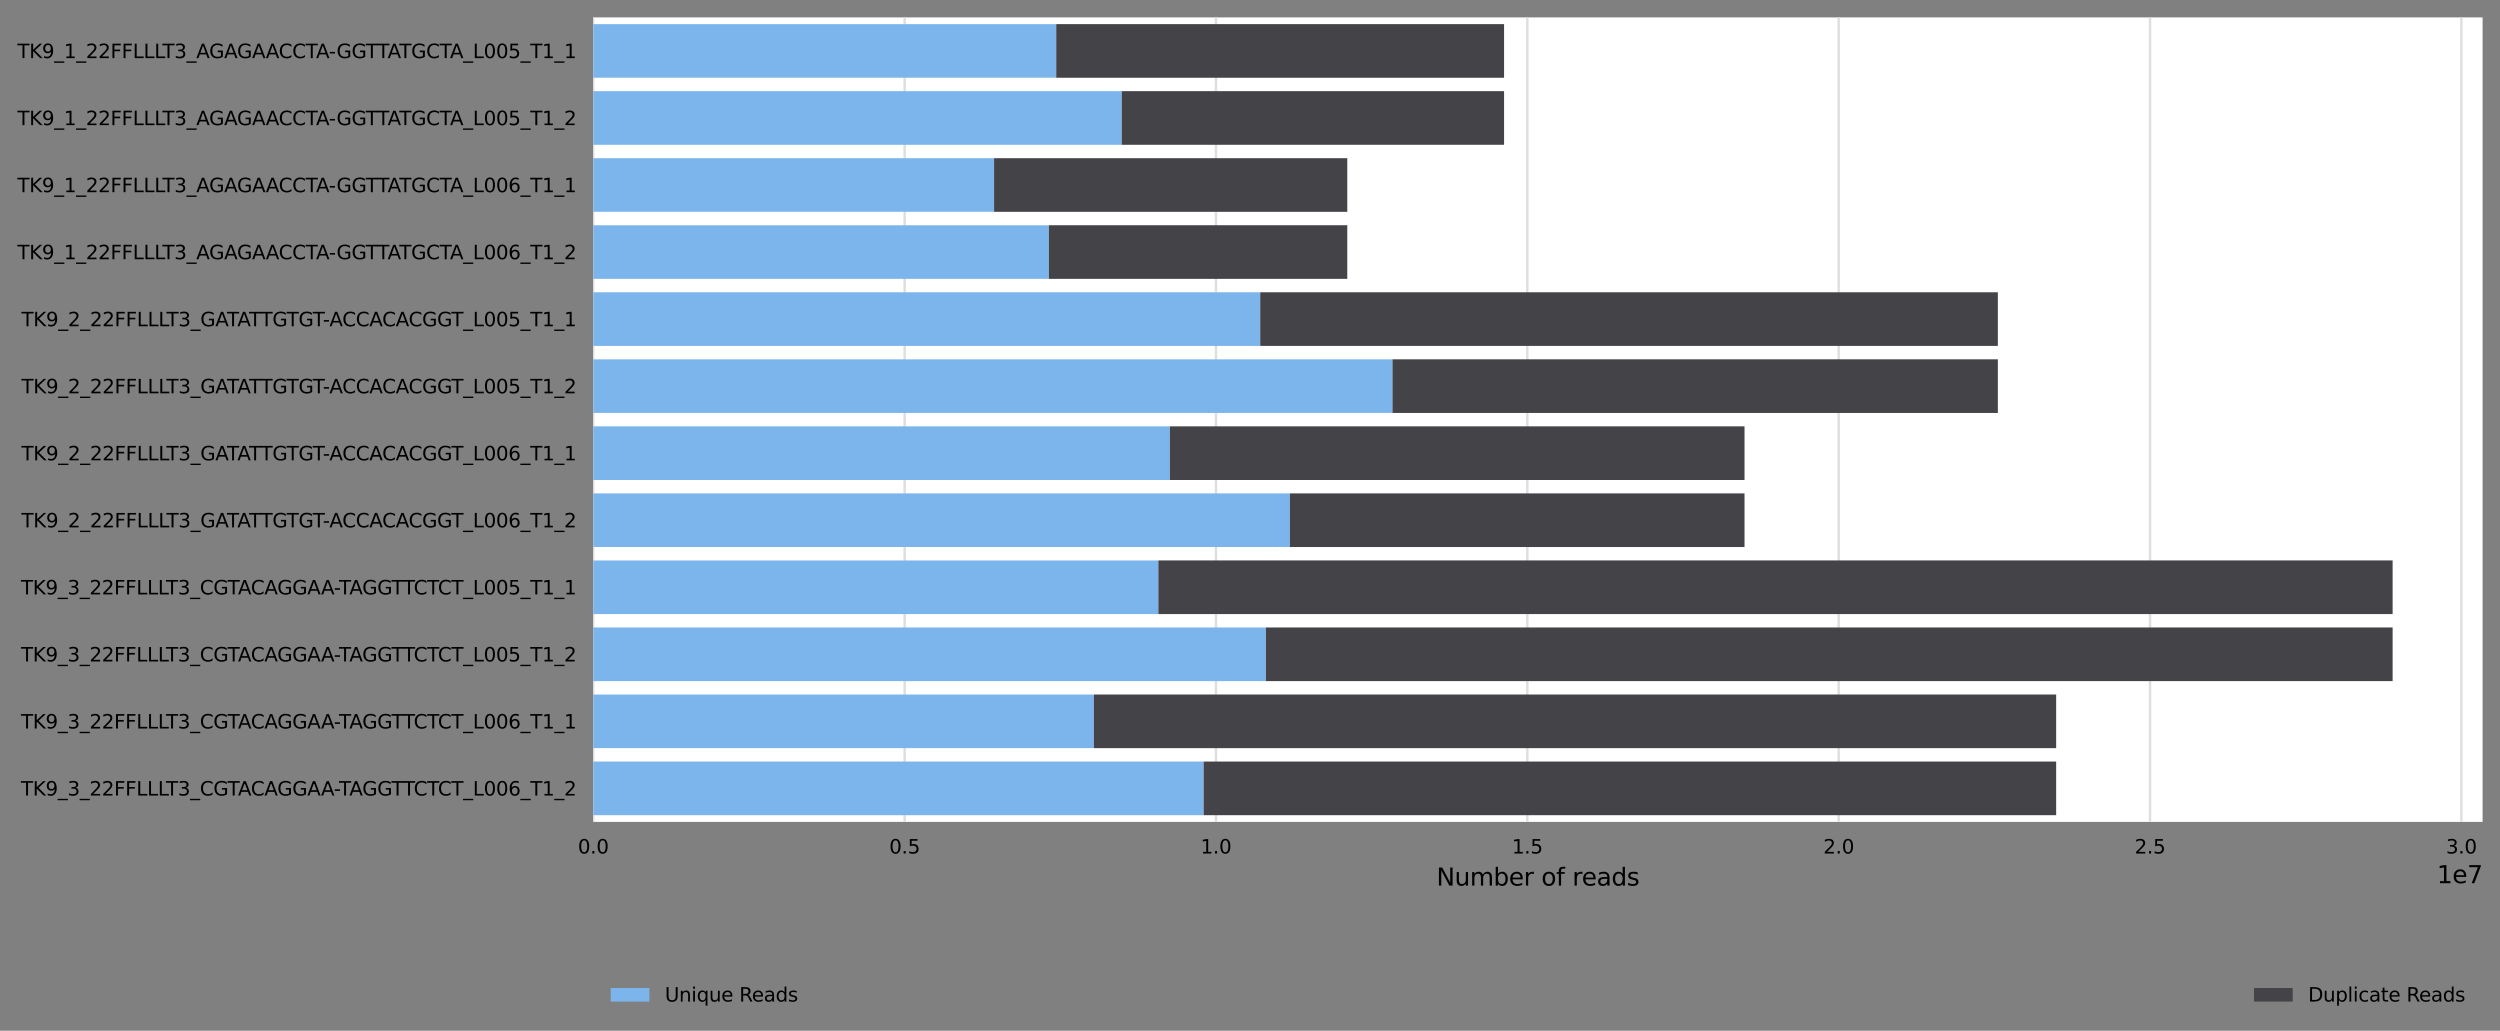 <?xml version="1.0" encoding="utf-8" standalone="no"?>
<!DOCTYPE svg PUBLIC "-//W3C//DTD SVG 1.1//EN"
  "http://www.w3.org/Graphics/SVG/1.1/DTD/svg11.dtd">
<svg xmlns:xlink="http://www.w3.org/1999/xlink" width="1033.715pt" height="426.2pt" viewBox="0 0 1033.715 426.2" xmlns="http://www.w3.org/2000/svg" version="1.1">
 <rect x="0" y="0" width="1033.715" height="426.2" fill="#808080" stroke="none"/>
 <defs>
  <style type="text/css">*{stroke-linejoin: round; stroke-linecap: butt}</style>
 </defs>
 <g id="figure_1">
  <g id="axes_1">
   <g id="patch_1">
    <path d="M 245.315 339.84 
L 1026.515 339.84 
L 1026.515 7.2 
L 245.315 7.2 
z
" style="fill: #ffffff"/>
   </g>
   <g id="matplotlib.axis_1">
    <g id="xtick_1">
     <g id="line2d_1">
      <path d="M 245.315 339.84 
L 245.315 7.2 
" clip-path="url(#p0a855a6c30)" style="fill: none; stroke: #dedede; stroke-linecap: square"/>
     </g>
     <g id="text_1">
      <!-- 0.0 -->
      <g transform="translate(238.954 352.919) scale(0.08 -0.08)">
       <defs>
        <path id="DejaVuSans-30" d="M 2034 4250 
Q 1547 4250 1301 3770 
Q 1056 3291 1056 2328 
Q 1056 1369 1301 889 
Q 1547 409 2034 409 
Q 2525 409 2770 889 
Q 3016 1369 3016 2328 
Q 3016 3291 2770 3770 
Q 2525 4250 2034 4250 
z
M 2034 4750 
Q 2819 4750 3233 4129 
Q 3647 3509 3647 2328 
Q 3647 1150 3233 529 
Q 2819 -91 2034 -91 
Q 1250 -91 836 529 
Q 422 1150 422 2328 
Q 422 3509 836 4129 
Q 1250 4750 2034 4750 
z
" transform="scale(0.016)"/>
        <path id="DejaVuSans-2e" d="M 684 794 
L 1344 794 
L 1344 0 
L 684 0 
L 684 794 
z
" transform="scale(0.016)"/>
       </defs>
       <use xlink:href="#DejaVuSans-30"/>
       <use xlink:href="#DejaVuSans-2e" x="63.623"/>
       <use xlink:href="#DejaVuSans-30" x="95.41"/>
      </g>
     </g>
    </g>
    <g id="xtick_2">
     <g id="line2d_2">
      <path d="M 374.052 339.84 
L 374.052 7.2 
" clip-path="url(#p0a855a6c30)" style="fill: none; stroke: #dedede; stroke-linecap: square"/>
     </g>
     <g id="text_2">
      <!-- 0.5 -->
      <g transform="translate(367.691 352.919) scale(0.08 -0.08)">
       <defs>
        <path id="DejaVuSans-35" d="M 691 4666 
L 3169 4666 
L 3169 4134 
L 1269 4134 
L 1269 2991 
Q 1406 3038 1543 3061 
Q 1681 3084 1819 3084 
Q 2600 3084 3056 2656 
Q 3513 2228 3513 1497 
Q 3513 744 3044 326 
Q 2575 -91 1722 -91 
Q 1428 -91 1123 -41 
Q 819 9 494 109 
L 494 744 
Q 775 591 1075 516 
Q 1375 441 1709 441 
Q 2250 441 2565 725 
Q 2881 1009 2881 1497 
Q 2881 1984 2565 2268 
Q 2250 2553 1709 2553 
Q 1456 2553 1204 2497 
Q 953 2441 691 2322 
L 691 4666 
z
" transform="scale(0.016)"/>
       </defs>
       <use xlink:href="#DejaVuSans-30"/>
       <use xlink:href="#DejaVuSans-2e" x="63.623"/>
       <use xlink:href="#DejaVuSans-35" x="95.41"/>
      </g>
     </g>
    </g>
    <g id="xtick_3">
     <g id="line2d_3">
      <path d="M 502.79 339.84 
L 502.79 7.2 
" clip-path="url(#p0a855a6c30)" style="fill: none; stroke: #dedede; stroke-linecap: square"/>
     </g>
     <g id="text_3">
      <!-- 1.0 -->
      <g transform="translate(496.429 352.919) scale(0.08 -0.08)">
       <defs>
        <path id="DejaVuSans-31" d="M 794 531 
L 1825 531 
L 1825 4091 
L 703 3866 
L 703 4441 
L 1819 4666 
L 2450 4666 
L 2450 531 
L 3481 531 
L 3481 0 
L 794 0 
L 794 531 
z
" transform="scale(0.016)"/>
       </defs>
       <use xlink:href="#DejaVuSans-31"/>
       <use xlink:href="#DejaVuSans-2e" x="63.623"/>
       <use xlink:href="#DejaVuSans-30" x="95.41"/>
      </g>
     </g>
    </g>
    <g id="xtick_4">
     <g id="line2d_4">
      <path d="M 631.527 339.84 
L 631.527 7.2 
" clip-path="url(#p0a855a6c30)" style="fill: none; stroke: #dedede; stroke-linecap: square"/>
     </g>
     <g id="text_4">
      <!-- 1.5 -->
      <g transform="translate(625.166 352.919) scale(0.08 -0.08)">
       <use xlink:href="#DejaVuSans-31"/>
       <use xlink:href="#DejaVuSans-2e" x="63.623"/>
       <use xlink:href="#DejaVuSans-35" x="95.41"/>
      </g>
     </g>
    </g>
    <g id="xtick_5">
     <g id="line2d_5">
      <path d="M 760.265 339.84 
L 760.265 7.2 
" clip-path="url(#p0a855a6c30)" style="fill: none; stroke: #dedede; stroke-linecap: square"/>
     </g>
     <g id="text_5">
      <!-- 2.0 -->
      <g transform="translate(753.904 352.919) scale(0.08 -0.08)">
       <defs>
        <path id="DejaVuSans-32" d="M 1228 531 
L 3431 531 
L 3431 0 
L 469 0 
L 469 531 
Q 828 903 1448 1529 
Q 2069 2156 2228 2338 
Q 2531 2678 2651 2914 
Q 2772 3150 2772 3378 
Q 2772 3750 2511 3984 
Q 2250 4219 1831 4219 
Q 1534 4219 1204 4116 
Q 875 4013 500 3803 
L 500 4441 
Q 881 4594 1212 4672 
Q 1544 4750 1819 4750 
Q 2544 4750 2975 4387 
Q 3406 4025 3406 3419 
Q 3406 3131 3298 2873 
Q 3191 2616 2906 2266 
Q 2828 2175 2409 1742 
Q 1991 1309 1228 531 
z
" transform="scale(0.016)"/>
       </defs>
       <use xlink:href="#DejaVuSans-32"/>
       <use xlink:href="#DejaVuSans-2e" x="63.623"/>
       <use xlink:href="#DejaVuSans-30" x="95.41"/>
      </g>
     </g>
    </g>
    <g id="xtick_6">
     <g id="line2d_6">
      <path d="M 889.002 339.84 
L 889.002 7.2 
" clip-path="url(#p0a855a6c30)" style="fill: none; stroke: #dedede; stroke-linecap: square"/>
     </g>
     <g id="text_6">
      <!-- 2.5 -->
      <g transform="translate(882.641 352.919) scale(0.08 -0.08)">
       <use xlink:href="#DejaVuSans-32"/>
       <use xlink:href="#DejaVuSans-2e" x="63.623"/>
       <use xlink:href="#DejaVuSans-35" x="95.41"/>
      </g>
     </g>
    </g>
    <g id="xtick_7">
     <g id="line2d_7">
      <path d="M 1017.74 339.84 
L 1017.74 7.2 
" clip-path="url(#p0a855a6c30)" style="fill: none; stroke: #dedede; stroke-linecap: square"/>
     </g>
     <g id="text_7">
      <!-- 3.0 -->
      <g transform="translate(1011.379 352.919) scale(0.08 -0.08)">
       <defs>
        <path id="DejaVuSans-33" d="M 2597 2516 
Q 3050 2419 3304 2112 
Q 3559 1806 3559 1356 
Q 3559 666 3084 287 
Q 2609 -91 1734 -91 
Q 1441 -91 1130 -33 
Q 819 25 488 141 
L 488 750 
Q 750 597 1062 519 
Q 1375 441 1716 441 
Q 2309 441 2620 675 
Q 2931 909 2931 1356 
Q 2931 1769 2642 2001 
Q 2353 2234 1838 2234 
L 1294 2234 
L 1294 2753 
L 1863 2753 
Q 2328 2753 2575 2939 
Q 2822 3125 2822 3475 
Q 2822 3834 2567 4026 
Q 2313 4219 1838 4219 
Q 1578 4219 1281 4162 
Q 984 4106 628 3988 
L 628 4550 
Q 988 4650 1302 4700 
Q 1616 4750 1894 4750 
Q 2613 4750 3031 4423 
Q 3450 4097 3450 3541 
Q 3450 3153 3228 2886 
Q 3006 2619 2597 2516 
z
" transform="scale(0.016)"/>
       </defs>
       <use xlink:href="#DejaVuSans-33"/>
       <use xlink:href="#DejaVuSans-2e" x="63.623"/>
       <use xlink:href="#DejaVuSans-30" x="95.41"/>
      </g>
     </g>
    </g>
    <g id="text_8">
     <!-- Number of reads -->
     <g transform="translate(593.969 366.181) scale(0.1 -0.1)">
      <defs>
       <path id="DejaVuSans-4e" d="M 628 4666 
L 1478 4666 
L 3547 763 
L 3547 4666 
L 4159 4666 
L 4159 0 
L 3309 0 
L 1241 3903 
L 1241 0 
L 628 0 
L 628 4666 
z
" transform="scale(0.016)"/>
       <path id="DejaVuSans-75" d="M 544 1381 
L 544 3500 
L 1119 3500 
L 1119 1403 
Q 1119 906 1312 657 
Q 1506 409 1894 409 
Q 2359 409 2629 706 
Q 2900 1003 2900 1516 
L 2900 3500 
L 3475 3500 
L 3475 0 
L 2900 0 
L 2900 538 
Q 2691 219 2414 64 
Q 2138 -91 1772 -91 
Q 1169 -91 856 284 
Q 544 659 544 1381 
z
M 1991 3584 
L 1991 3584 
z
" transform="scale(0.016)"/>
       <path id="DejaVuSans-6d" d="M 3328 2828 
Q 3544 3216 3844 3400 
Q 4144 3584 4550 3584 
Q 5097 3584 5394 3201 
Q 5691 2819 5691 2113 
L 5691 0 
L 5113 0 
L 5113 2094 
Q 5113 2597 4934 2840 
Q 4756 3084 4391 3084 
Q 3944 3084 3684 2787 
Q 3425 2491 3425 1978 
L 3425 0 
L 2847 0 
L 2847 2094 
Q 2847 2600 2669 2842 
Q 2491 3084 2119 3084 
Q 1678 3084 1418 2786 
Q 1159 2488 1159 1978 
L 1159 0 
L 581 0 
L 581 3500 
L 1159 3500 
L 1159 2956 
Q 1356 3278 1631 3431 
Q 1906 3584 2284 3584 
Q 2666 3584 2933 3390 
Q 3200 3197 3328 2828 
z
" transform="scale(0.016)"/>
       <path id="DejaVuSans-62" d="M 3116 1747 
Q 3116 2381 2855 2742 
Q 2594 3103 2138 3103 
Q 1681 3103 1420 2742 
Q 1159 2381 1159 1747 
Q 1159 1113 1420 752 
Q 1681 391 2138 391 
Q 2594 391 2855 752 
Q 3116 1113 3116 1747 
z
M 1159 2969 
Q 1341 3281 1617 3432 
Q 1894 3584 2278 3584 
Q 2916 3584 3314 3078 
Q 3713 2572 3713 1747 
Q 3713 922 3314 415 
Q 2916 -91 2278 -91 
Q 1894 -91 1617 61 
Q 1341 213 1159 525 
L 1159 0 
L 581 0 
L 581 4863 
L 1159 4863 
L 1159 2969 
z
" transform="scale(0.016)"/>
       <path id="DejaVuSans-65" d="M 3597 1894 
L 3597 1613 
L 953 1613 
Q 991 1019 1311 708 
Q 1631 397 2203 397 
Q 2534 397 2845 478 
Q 3156 559 3463 722 
L 3463 178 
Q 3153 47 2828 -22 
Q 2503 -91 2169 -91 
Q 1331 -91 842 396 
Q 353 884 353 1716 
Q 353 2575 817 3079 
Q 1281 3584 2069 3584 
Q 2775 3584 3186 3129 
Q 3597 2675 3597 1894 
z
M 3022 2063 
Q 3016 2534 2758 2815 
Q 2500 3097 2075 3097 
Q 1594 3097 1305 2825 
Q 1016 2553 972 2059 
L 3022 2063 
z
" transform="scale(0.016)"/>
       <path id="DejaVuSans-72" d="M 2631 2963 
Q 2534 3019 2420 3045 
Q 2306 3072 2169 3072 
Q 1681 3072 1420 2755 
Q 1159 2438 1159 1844 
L 1159 0 
L 581 0 
L 581 3500 
L 1159 3500 
L 1159 2956 
Q 1341 3275 1631 3429 
Q 1922 3584 2338 3584 
Q 2397 3584 2469 3576 
Q 2541 3569 2628 3553 
L 2631 2963 
z
" transform="scale(0.016)"/>
       <path id="DejaVuSans-20" transform="scale(0.016)"/>
       <path id="DejaVuSans-6f" d="M 1959 3097 
Q 1497 3097 1228 2736 
Q 959 2375 959 1747 
Q 959 1119 1226 758 
Q 1494 397 1959 397 
Q 2419 397 2687 759 
Q 2956 1122 2956 1747 
Q 2956 2369 2687 2733 
Q 2419 3097 1959 3097 
z
M 1959 3584 
Q 2709 3584 3137 3096 
Q 3566 2609 3566 1747 
Q 3566 888 3137 398 
Q 2709 -91 1959 -91 
Q 1206 -91 779 398 
Q 353 888 353 1747 
Q 353 2609 779 3096 
Q 1206 3584 1959 3584 
z
" transform="scale(0.016)"/>
       <path id="DejaVuSans-66" d="M 2375 4863 
L 2375 4384 
L 1825 4384 
Q 1516 4384 1395 4259 
Q 1275 4134 1275 3809 
L 1275 3500 
L 2222 3500 
L 2222 3053 
L 1275 3053 
L 1275 0 
L 697 0 
L 697 3053 
L 147 3053 
L 147 3500 
L 697 3500 
L 697 3744 
Q 697 4328 969 4595 
Q 1241 4863 1831 4863 
L 2375 4863 
z
" transform="scale(0.016)"/>
       <path id="DejaVuSans-61" d="M 2194 1759 
Q 1497 1759 1228 1600 
Q 959 1441 959 1056 
Q 959 750 1161 570 
Q 1363 391 1709 391 
Q 2188 391 2477 730 
Q 2766 1069 2766 1631 
L 2766 1759 
L 2194 1759 
z
M 3341 1997 
L 3341 0 
L 2766 0 
L 2766 531 
Q 2569 213 2275 61 
Q 1981 -91 1556 -91 
Q 1019 -91 701 211 
Q 384 513 384 1019 
Q 384 1609 779 1909 
Q 1175 2209 1959 2209 
L 2766 2209 
L 2766 2266 
Q 2766 2663 2505 2880 
Q 2244 3097 1772 3097 
Q 1472 3097 1187 3025 
Q 903 2953 641 2809 
L 641 3341 
Q 956 3463 1253 3523 
Q 1550 3584 1831 3584 
Q 2591 3584 2966 3190 
Q 3341 2797 3341 1997 
z
" transform="scale(0.016)"/>
       <path id="DejaVuSans-64" d="M 2906 2969 
L 2906 4863 
L 3481 4863 
L 3481 0 
L 2906 0 
L 2906 525 
Q 2725 213 2448 61 
Q 2172 -91 1784 -91 
Q 1150 -91 751 415 
Q 353 922 353 1747 
Q 353 2572 751 3078 
Q 1150 3584 1784 3584 
Q 2172 3584 2448 3432 
Q 2725 3281 2906 2969 
z
M 947 1747 
Q 947 1113 1208 752 
Q 1469 391 1925 391 
Q 2381 391 2643 752 
Q 2906 1113 2906 1747 
Q 2906 2381 2643 2742 
Q 2381 3103 1925 3103 
Q 1469 3103 1208 2742 
Q 947 2381 947 1747 
z
" transform="scale(0.016)"/>
       <path id="DejaVuSans-73" d="M 2834 3397 
L 2834 2853 
Q 2591 2978 2328 3040 
Q 2066 3103 1784 3103 
Q 1356 3103 1142 2972 
Q 928 2841 928 2578 
Q 928 2378 1081 2264 
Q 1234 2150 1697 2047 
L 1894 2003 
Q 2506 1872 2764 1633 
Q 3022 1394 3022 966 
Q 3022 478 2636 193 
Q 2250 -91 1575 -91 
Q 1294 -91 989 -36 
Q 684 19 347 128 
L 347 722 
Q 666 556 975 473 
Q 1284 391 1588 391 
Q 1994 391 2212 530 
Q 2431 669 2431 922 
Q 2431 1156 2273 1281 
Q 2116 1406 1581 1522 
L 1381 1569 
Q 847 1681 609 1914 
Q 372 2147 372 2553 
Q 372 3047 722 3315 
Q 1072 3584 1716 3584 
Q 2034 3584 2315 3537 
Q 2597 3491 2834 3397 
z
" transform="scale(0.016)"/>
      </defs>
      <use xlink:href="#DejaVuSans-4e"/>
      <use xlink:href="#DejaVuSans-75" x="74.805"/>
      <use xlink:href="#DejaVuSans-6d" x="138.184"/>
      <use xlink:href="#DejaVuSans-62" x="235.596"/>
      <use xlink:href="#DejaVuSans-65" x="299.072"/>
      <use xlink:href="#DejaVuSans-72" x="360.596"/>
      <use xlink:href="#DejaVuSans-20" x="401.709"/>
      <use xlink:href="#DejaVuSans-6f" x="433.496"/>
      <use xlink:href="#DejaVuSans-66" x="494.678"/>
      <use xlink:href="#DejaVuSans-20" x="529.883"/>
      <use xlink:href="#DejaVuSans-72" x="561.67"/>
      <use xlink:href="#DejaVuSans-65" x="600.533"/>
      <use xlink:href="#DejaVuSans-61" x="662.057"/>
      <use xlink:href="#DejaVuSans-64" x="723.336"/>
      <use xlink:href="#DejaVuSans-73" x="786.812"/>
     </g>
    </g>
    <g id="text_9">
     <!-- 1e7 -->
     <g transform="translate(1007.637 365.181) scale(0.1 -0.1)">
      <defs>
       <path id="DejaVuSans-37" d="M 525 4666 
L 3525 4666 
L 3525 4397 
L 1831 0 
L 1172 0 
L 2766 4134 
L 525 4134 
L 525 4666 
z
" transform="scale(0.016)"/>
      </defs>
      <use xlink:href="#DejaVuSans-31"/>
      <use xlink:href="#DejaVuSans-65" x="63.623"/>
      <use xlink:href="#DejaVuSans-37" x="125.146"/>
     </g>
    </g>
   </g>
   <g id="matplotlib.axis_2">
    <g id="ytick_1">
     <g id="text_10">
      <!-- TK9_1_22FFLLLT3_AGAGAACCTA-GGTTATGCTA_L005_T1_1 -->
      <g transform="translate(7.2 24.029) scale(0.08 -0.08)">
       <defs>
        <path id="DejaVuSans-54" d="M -19 4666 
L 3928 4666 
L 3928 4134 
L 2272 4134 
L 2272 0 
L 1638 0 
L 1638 4134 
L -19 4134 
L -19 4666 
z
" transform="scale(0.016)"/>
        <path id="DejaVuSans-4b" d="M 628 4666 
L 1259 4666 
L 1259 2694 
L 3353 4666 
L 4166 4666 
L 1850 2491 
L 4331 0 
L 3500 0 
L 1259 2247 
L 1259 0 
L 628 0 
L 628 4666 
z
" transform="scale(0.016)"/>
        <path id="DejaVuSans-39" d="M 703 97 
L 703 672 
Q 941 559 1184 500 
Q 1428 441 1663 441 
Q 2288 441 2617 861 
Q 2947 1281 2994 2138 
Q 2813 1869 2534 1725 
Q 2256 1581 1919 1581 
Q 1219 1581 811 2004 
Q 403 2428 403 3163 
Q 403 3881 828 4315 
Q 1253 4750 1959 4750 
Q 2769 4750 3195 4129 
Q 3622 3509 3622 2328 
Q 3622 1225 3098 567 
Q 2575 -91 1691 -91 
Q 1453 -91 1209 -44 
Q 966 3 703 97 
z
M 1959 2075 
Q 2384 2075 2632 2365 
Q 2881 2656 2881 3163 
Q 2881 3666 2632 3958 
Q 2384 4250 1959 4250 
Q 1534 4250 1286 3958 
Q 1038 3666 1038 3163 
Q 1038 2656 1286 2365 
Q 1534 2075 1959 2075 
z
" transform="scale(0.016)"/>
        <path id="DejaVuSans-5f" d="M 3263 -1063 
L 3263 -1509 
L -63 -1509 
L -63 -1063 
L 3263 -1063 
z
" transform="scale(0.016)"/>
        <path id="DejaVuSans-46" d="M 628 4666 
L 3309 4666 
L 3309 4134 
L 1259 4134 
L 1259 2759 
L 3109 2759 
L 3109 2228 
L 1259 2228 
L 1259 0 
L 628 0 
L 628 4666 
z
" transform="scale(0.016)"/>
        <path id="DejaVuSans-4c" d="M 628 4666 
L 1259 4666 
L 1259 531 
L 3531 531 
L 3531 0 
L 628 0 
L 628 4666 
z
" transform="scale(0.016)"/>
        <path id="DejaVuSans-41" d="M 2188 4044 
L 1331 1722 
L 3047 1722 
L 2188 4044 
z
M 1831 4666 
L 2547 4666 
L 4325 0 
L 3669 0 
L 3244 1197 
L 1141 1197 
L 716 0 
L 50 0 
L 1831 4666 
z
" transform="scale(0.016)"/>
        <path id="DejaVuSans-47" d="M 3809 666 
L 3809 1919 
L 2778 1919 
L 2778 2438 
L 4434 2438 
L 4434 434 
Q 4069 175 3628 42 
Q 3188 -91 2688 -91 
Q 1594 -91 976 548 
Q 359 1188 359 2328 
Q 359 3472 976 4111 
Q 1594 4750 2688 4750 
Q 3144 4750 3555 4637 
Q 3966 4525 4313 4306 
L 4313 3634 
Q 3963 3931 3569 4081 
Q 3175 4231 2741 4231 
Q 1884 4231 1454 3753 
Q 1025 3275 1025 2328 
Q 1025 1384 1454 906 
Q 1884 428 2741 428 
Q 3075 428 3337 486 
Q 3600 544 3809 666 
z
" transform="scale(0.016)"/>
        <path id="DejaVuSans-43" d="M 4122 4306 
L 4122 3641 
Q 3803 3938 3442 4084 
Q 3081 4231 2675 4231 
Q 1875 4231 1450 3742 
Q 1025 3253 1025 2328 
Q 1025 1406 1450 917 
Q 1875 428 2675 428 
Q 3081 428 3442 575 
Q 3803 722 4122 1019 
L 4122 359 
Q 3791 134 3420 21 
Q 3050 -91 2638 -91 
Q 1578 -91 968 557 
Q 359 1206 359 2328 
Q 359 3453 968 4101 
Q 1578 4750 2638 4750 
Q 3056 4750 3426 4639 
Q 3797 4528 4122 4306 
z
" transform="scale(0.016)"/>
        <path id="DejaVuSans-2d" d="M 313 2009 
L 1997 2009 
L 1997 1497 
L 313 1497 
L 313 2009 
z
" transform="scale(0.016)"/>
       </defs>
       <use xlink:href="#DejaVuSans-54"/>
       <use xlink:href="#DejaVuSans-4b" x="61.084"/>
       <use xlink:href="#DejaVuSans-39" x="126.66"/>
       <use xlink:href="#DejaVuSans-5f" x="190.283"/>
       <use xlink:href="#DejaVuSans-31" x="240.283"/>
       <use xlink:href="#DejaVuSans-5f" x="303.906"/>
       <use xlink:href="#DejaVuSans-32" x="353.906"/>
       <use xlink:href="#DejaVuSans-32" x="417.529"/>
       <use xlink:href="#DejaVuSans-46" x="481.152"/>
       <use xlink:href="#DejaVuSans-46" x="538.672"/>
       <use xlink:href="#DejaVuSans-4c" x="596.191"/>
       <use xlink:href="#DejaVuSans-4c" x="651.904"/>
       <use xlink:href="#DejaVuSans-4c" x="707.617"/>
       <use xlink:href="#DejaVuSans-54" x="749.58"/>
       <use xlink:href="#DejaVuSans-33" x="810.664"/>
       <use xlink:href="#DejaVuSans-5f" x="874.287"/>
       <use xlink:href="#DejaVuSans-41" x="924.287"/>
       <use xlink:href="#DejaVuSans-47" x="990.945"/>
       <use xlink:href="#DejaVuSans-41" x="1068.436"/>
       <use xlink:href="#DejaVuSans-47" x="1135.094"/>
       <use xlink:href="#DejaVuSans-41" x="1212.584"/>
       <use xlink:href="#DejaVuSans-41" x="1283.742"/>
       <use xlink:href="#DejaVuSans-43" x="1350.4"/>
       <use xlink:href="#DejaVuSans-43" x="1420.225"/>
       <use xlink:href="#DejaVuSans-54" x="1490.049"/>
       <use xlink:href="#DejaVuSans-41" x="1543.383"/>
       <use xlink:href="#DejaVuSans-2d" x="1609.541"/>
       <use xlink:href="#DejaVuSans-47" x="1649.25"/>
       <use xlink:href="#DejaVuSans-47" x="1726.74"/>
       <use xlink:href="#DejaVuSans-54" x="1800.605"/>
       <use xlink:href="#DejaVuSans-54" x="1859.939"/>
       <use xlink:href="#DejaVuSans-41" x="1913.273"/>
       <use xlink:href="#DejaVuSans-54" x="1973.932"/>
       <use xlink:href="#DejaVuSans-47" x="2035.016"/>
       <use xlink:href="#DejaVuSans-43" x="2112.506"/>
       <use xlink:href="#DejaVuSans-54" x="2182.33"/>
       <use xlink:href="#DejaVuSans-41" x="2235.664"/>
       <use xlink:href="#DejaVuSans-5f" x="2304.072"/>
       <use xlink:href="#DejaVuSans-4c" x="2354.072"/>
       <use xlink:href="#DejaVuSans-30" x="2409.785"/>
       <use xlink:href="#DejaVuSans-30" x="2473.408"/>
       <use xlink:href="#DejaVuSans-35" x="2537.031"/>
       <use xlink:href="#DejaVuSans-5f" x="2600.654"/>
       <use xlink:href="#DejaVuSans-54" x="2650.654"/>
       <use xlink:href="#DejaVuSans-31" x="2711.738"/>
       <use xlink:href="#DejaVuSans-5f" x="2775.361"/>
       <use xlink:href="#DejaVuSans-31" x="2825.361"/>
      </g>
     </g>
    </g>
    <g id="ytick_2">
     <g id="text_11">
      <!-- TK9_1_22FFLLLT3_AGAGAACCTA-GGTTATGCTA_L005_T1_2 -->
      <g transform="translate(7.2 51.749) scale(0.08 -0.08)">
       <use xlink:href="#DejaVuSans-54"/>
       <use xlink:href="#DejaVuSans-4b" x="61.084"/>
       <use xlink:href="#DejaVuSans-39" x="126.66"/>
       <use xlink:href="#DejaVuSans-5f" x="190.283"/>
       <use xlink:href="#DejaVuSans-31" x="240.283"/>
       <use xlink:href="#DejaVuSans-5f" x="303.906"/>
       <use xlink:href="#DejaVuSans-32" x="353.906"/>
       <use xlink:href="#DejaVuSans-32" x="417.529"/>
       <use xlink:href="#DejaVuSans-46" x="481.152"/>
       <use xlink:href="#DejaVuSans-46" x="538.672"/>
       <use xlink:href="#DejaVuSans-4c" x="596.191"/>
       <use xlink:href="#DejaVuSans-4c" x="651.904"/>
       <use xlink:href="#DejaVuSans-4c" x="707.617"/>
       <use xlink:href="#DejaVuSans-54" x="749.58"/>
       <use xlink:href="#DejaVuSans-33" x="810.664"/>
       <use xlink:href="#DejaVuSans-5f" x="874.287"/>
       <use xlink:href="#DejaVuSans-41" x="924.287"/>
       <use xlink:href="#DejaVuSans-47" x="990.945"/>
       <use xlink:href="#DejaVuSans-41" x="1068.436"/>
       <use xlink:href="#DejaVuSans-47" x="1135.094"/>
       <use xlink:href="#DejaVuSans-41" x="1212.584"/>
       <use xlink:href="#DejaVuSans-41" x="1283.742"/>
       <use xlink:href="#DejaVuSans-43" x="1350.4"/>
       <use xlink:href="#DejaVuSans-43" x="1420.225"/>
       <use xlink:href="#DejaVuSans-54" x="1490.049"/>
       <use xlink:href="#DejaVuSans-41" x="1543.383"/>
       <use xlink:href="#DejaVuSans-2d" x="1609.541"/>
       <use xlink:href="#DejaVuSans-47" x="1649.25"/>
       <use xlink:href="#DejaVuSans-47" x="1726.74"/>
       <use xlink:href="#DejaVuSans-54" x="1800.605"/>
       <use xlink:href="#DejaVuSans-54" x="1859.939"/>
       <use xlink:href="#DejaVuSans-41" x="1913.273"/>
       <use xlink:href="#DejaVuSans-54" x="1973.932"/>
       <use xlink:href="#DejaVuSans-47" x="2035.016"/>
       <use xlink:href="#DejaVuSans-43" x="2112.506"/>
       <use xlink:href="#DejaVuSans-54" x="2182.33"/>
       <use xlink:href="#DejaVuSans-41" x="2235.664"/>
       <use xlink:href="#DejaVuSans-5f" x="2304.072"/>
       <use xlink:href="#DejaVuSans-4c" x="2354.072"/>
       <use xlink:href="#DejaVuSans-30" x="2409.785"/>
       <use xlink:href="#DejaVuSans-30" x="2473.408"/>
       <use xlink:href="#DejaVuSans-35" x="2537.031"/>
       <use xlink:href="#DejaVuSans-5f" x="2600.654"/>
       <use xlink:href="#DejaVuSans-54" x="2650.654"/>
       <use xlink:href="#DejaVuSans-31" x="2711.738"/>
       <use xlink:href="#DejaVuSans-5f" x="2775.361"/>
       <use xlink:href="#DejaVuSans-32" x="2825.361"/>
      </g>
     </g>
    </g>
    <g id="ytick_3">
     <g id="text_12">
      <!-- TK9_1_22FFLLLT3_AGAGAACCTA-GGTTATGCTA_L006_T1_1 -->
      <g transform="translate(7.2 79.469) scale(0.08 -0.08)">
       <defs>
        <path id="DejaVuSans-36" d="M 2113 2584 
Q 1688 2584 1439 2293 
Q 1191 2003 1191 1497 
Q 1191 994 1439 701 
Q 1688 409 2113 409 
Q 2538 409 2786 701 
Q 3034 994 3034 1497 
Q 3034 2003 2786 2293 
Q 2538 2584 2113 2584 
z
M 3366 4563 
L 3366 3988 
Q 3128 4100 2886 4159 
Q 2644 4219 2406 4219 
Q 1781 4219 1451 3797 
Q 1122 3375 1075 2522 
Q 1259 2794 1537 2939 
Q 1816 3084 2150 3084 
Q 2853 3084 3261 2657 
Q 3669 2231 3669 1497 
Q 3669 778 3244 343 
Q 2819 -91 2113 -91 
Q 1303 -91 875 529 
Q 447 1150 447 2328 
Q 447 3434 972 4092 
Q 1497 4750 2381 4750 
Q 2619 4750 2861 4703 
Q 3103 4656 3366 4563 
z
" transform="scale(0.016)"/>
       </defs>
       <use xlink:href="#DejaVuSans-54"/>
       <use xlink:href="#DejaVuSans-4b" x="61.084"/>
       <use xlink:href="#DejaVuSans-39" x="126.66"/>
       <use xlink:href="#DejaVuSans-5f" x="190.283"/>
       <use xlink:href="#DejaVuSans-31" x="240.283"/>
       <use xlink:href="#DejaVuSans-5f" x="303.906"/>
       <use xlink:href="#DejaVuSans-32" x="353.906"/>
       <use xlink:href="#DejaVuSans-32" x="417.529"/>
       <use xlink:href="#DejaVuSans-46" x="481.152"/>
       <use xlink:href="#DejaVuSans-46" x="538.672"/>
       <use xlink:href="#DejaVuSans-4c" x="596.191"/>
       <use xlink:href="#DejaVuSans-4c" x="651.904"/>
       <use xlink:href="#DejaVuSans-4c" x="707.617"/>
       <use xlink:href="#DejaVuSans-54" x="749.58"/>
       <use xlink:href="#DejaVuSans-33" x="810.664"/>
       <use xlink:href="#DejaVuSans-5f" x="874.287"/>
       <use xlink:href="#DejaVuSans-41" x="924.287"/>
       <use xlink:href="#DejaVuSans-47" x="990.945"/>
       <use xlink:href="#DejaVuSans-41" x="1068.436"/>
       <use xlink:href="#DejaVuSans-47" x="1135.094"/>
       <use xlink:href="#DejaVuSans-41" x="1212.584"/>
       <use xlink:href="#DejaVuSans-41" x="1283.742"/>
       <use xlink:href="#DejaVuSans-43" x="1350.4"/>
       <use xlink:href="#DejaVuSans-43" x="1420.225"/>
       <use xlink:href="#DejaVuSans-54" x="1490.049"/>
       <use xlink:href="#DejaVuSans-41" x="1543.383"/>
       <use xlink:href="#DejaVuSans-2d" x="1609.541"/>
       <use xlink:href="#DejaVuSans-47" x="1649.25"/>
       <use xlink:href="#DejaVuSans-47" x="1726.74"/>
       <use xlink:href="#DejaVuSans-54" x="1800.605"/>
       <use xlink:href="#DejaVuSans-54" x="1859.939"/>
       <use xlink:href="#DejaVuSans-41" x="1913.273"/>
       <use xlink:href="#DejaVuSans-54" x="1973.932"/>
       <use xlink:href="#DejaVuSans-47" x="2035.016"/>
       <use xlink:href="#DejaVuSans-43" x="2112.506"/>
       <use xlink:href="#DejaVuSans-54" x="2182.33"/>
       <use xlink:href="#DejaVuSans-41" x="2235.664"/>
       <use xlink:href="#DejaVuSans-5f" x="2304.072"/>
       <use xlink:href="#DejaVuSans-4c" x="2354.072"/>
       <use xlink:href="#DejaVuSans-30" x="2409.785"/>
       <use xlink:href="#DejaVuSans-30" x="2473.408"/>
       <use xlink:href="#DejaVuSans-36" x="2537.031"/>
       <use xlink:href="#DejaVuSans-5f" x="2600.654"/>
       <use xlink:href="#DejaVuSans-54" x="2650.654"/>
       <use xlink:href="#DejaVuSans-31" x="2711.738"/>
       <use xlink:href="#DejaVuSans-5f" x="2775.361"/>
       <use xlink:href="#DejaVuSans-31" x="2825.361"/>
      </g>
     </g>
    </g>
    <g id="ytick_4">
     <g id="text_13">
      <!-- TK9_1_22FFLLLT3_AGAGAACCTA-GGTTATGCTA_L006_T1_2 -->
      <g transform="translate(7.2 107.189) scale(0.08 -0.08)">
       <use xlink:href="#DejaVuSans-54"/>
       <use xlink:href="#DejaVuSans-4b" x="61.084"/>
       <use xlink:href="#DejaVuSans-39" x="126.66"/>
       <use xlink:href="#DejaVuSans-5f" x="190.283"/>
       <use xlink:href="#DejaVuSans-31" x="240.283"/>
       <use xlink:href="#DejaVuSans-5f" x="303.906"/>
       <use xlink:href="#DejaVuSans-32" x="353.906"/>
       <use xlink:href="#DejaVuSans-32" x="417.529"/>
       <use xlink:href="#DejaVuSans-46" x="481.152"/>
       <use xlink:href="#DejaVuSans-46" x="538.672"/>
       <use xlink:href="#DejaVuSans-4c" x="596.191"/>
       <use xlink:href="#DejaVuSans-4c" x="651.904"/>
       <use xlink:href="#DejaVuSans-4c" x="707.617"/>
       <use xlink:href="#DejaVuSans-54" x="749.58"/>
       <use xlink:href="#DejaVuSans-33" x="810.664"/>
       <use xlink:href="#DejaVuSans-5f" x="874.287"/>
       <use xlink:href="#DejaVuSans-41" x="924.287"/>
       <use xlink:href="#DejaVuSans-47" x="990.945"/>
       <use xlink:href="#DejaVuSans-41" x="1068.436"/>
       <use xlink:href="#DejaVuSans-47" x="1135.094"/>
       <use xlink:href="#DejaVuSans-41" x="1212.584"/>
       <use xlink:href="#DejaVuSans-41" x="1283.742"/>
       <use xlink:href="#DejaVuSans-43" x="1350.4"/>
       <use xlink:href="#DejaVuSans-43" x="1420.225"/>
       <use xlink:href="#DejaVuSans-54" x="1490.049"/>
       <use xlink:href="#DejaVuSans-41" x="1543.383"/>
       <use xlink:href="#DejaVuSans-2d" x="1609.541"/>
       <use xlink:href="#DejaVuSans-47" x="1649.25"/>
       <use xlink:href="#DejaVuSans-47" x="1726.74"/>
       <use xlink:href="#DejaVuSans-54" x="1800.605"/>
       <use xlink:href="#DejaVuSans-54" x="1859.939"/>
       <use xlink:href="#DejaVuSans-41" x="1913.273"/>
       <use xlink:href="#DejaVuSans-54" x="1973.932"/>
       <use xlink:href="#DejaVuSans-47" x="2035.016"/>
       <use xlink:href="#DejaVuSans-43" x="2112.506"/>
       <use xlink:href="#DejaVuSans-54" x="2182.33"/>
       <use xlink:href="#DejaVuSans-41" x="2235.664"/>
       <use xlink:href="#DejaVuSans-5f" x="2304.072"/>
       <use xlink:href="#DejaVuSans-4c" x="2354.072"/>
       <use xlink:href="#DejaVuSans-30" x="2409.785"/>
       <use xlink:href="#DejaVuSans-30" x="2473.408"/>
       <use xlink:href="#DejaVuSans-36" x="2537.031"/>
       <use xlink:href="#DejaVuSans-5f" x="2600.654"/>
       <use xlink:href="#DejaVuSans-54" x="2650.654"/>
       <use xlink:href="#DejaVuSans-31" x="2711.738"/>
       <use xlink:href="#DejaVuSans-5f" x="2775.361"/>
       <use xlink:href="#DejaVuSans-32" x="2825.361"/>
      </g>
     </g>
    </g>
    <g id="ytick_5">
     <g id="text_14">
      <!-- TK9_2_22FFLLLT3_GATATTGTGT-ACCACACGGT_L005_T1_1 -->
      <g transform="translate(8.873 134.909) scale(0.08 -0.08)">
       <use xlink:href="#DejaVuSans-54"/>
       <use xlink:href="#DejaVuSans-4b" x="61.084"/>
       <use xlink:href="#DejaVuSans-39" x="126.66"/>
       <use xlink:href="#DejaVuSans-5f" x="190.283"/>
       <use xlink:href="#DejaVuSans-32" x="240.283"/>
       <use xlink:href="#DejaVuSans-5f" x="303.906"/>
       <use xlink:href="#DejaVuSans-32" x="353.906"/>
       <use xlink:href="#DejaVuSans-32" x="417.529"/>
       <use xlink:href="#DejaVuSans-46" x="481.152"/>
       <use xlink:href="#DejaVuSans-46" x="538.672"/>
       <use xlink:href="#DejaVuSans-4c" x="596.191"/>
       <use xlink:href="#DejaVuSans-4c" x="651.904"/>
       <use xlink:href="#DejaVuSans-4c" x="707.617"/>
       <use xlink:href="#DejaVuSans-54" x="749.58"/>
       <use xlink:href="#DejaVuSans-33" x="810.664"/>
       <use xlink:href="#DejaVuSans-5f" x="874.287"/>
       <use xlink:href="#DejaVuSans-47" x="924.287"/>
       <use xlink:href="#DejaVuSans-41" x="1001.777"/>
       <use xlink:href="#DejaVuSans-54" x="1062.436"/>
       <use xlink:href="#DejaVuSans-41" x="1115.77"/>
       <use xlink:href="#DejaVuSans-54" x="1176.428"/>
       <use xlink:href="#DejaVuSans-54" x="1235.762"/>
       <use xlink:href="#DejaVuSans-47" x="1296.846"/>
       <use xlink:href="#DejaVuSans-54" x="1370.711"/>
       <use xlink:href="#DejaVuSans-47" x="1431.795"/>
       <use xlink:href="#DejaVuSans-54" x="1505.66"/>
       <use xlink:href="#DejaVuSans-2d" x="1557.619"/>
       <use xlink:href="#DejaVuSans-41" x="1591.453"/>
       <use xlink:href="#DejaVuSans-43" x="1658.111"/>
       <use xlink:href="#DejaVuSans-43" x="1727.936"/>
       <use xlink:href="#DejaVuSans-41" x="1797.76"/>
       <use xlink:href="#DejaVuSans-43" x="1864.418"/>
       <use xlink:href="#DejaVuSans-41" x="1934.242"/>
       <use xlink:href="#DejaVuSans-43" x="2000.9"/>
       <use xlink:href="#DejaVuSans-47" x="2070.725"/>
       <use xlink:href="#DejaVuSans-47" x="2148.215"/>
       <use xlink:href="#DejaVuSans-54" x="2222.08"/>
       <use xlink:href="#DejaVuSans-5f" x="2283.164"/>
       <use xlink:href="#DejaVuSans-4c" x="2333.164"/>
       <use xlink:href="#DejaVuSans-30" x="2388.877"/>
       <use xlink:href="#DejaVuSans-30" x="2452.5"/>
       <use xlink:href="#DejaVuSans-35" x="2516.123"/>
       <use xlink:href="#DejaVuSans-5f" x="2579.746"/>
       <use xlink:href="#DejaVuSans-54" x="2629.746"/>
       <use xlink:href="#DejaVuSans-31" x="2690.83"/>
       <use xlink:href="#DejaVuSans-5f" x="2754.453"/>
       <use xlink:href="#DejaVuSans-31" x="2804.453"/>
      </g>
     </g>
    </g>
    <g id="ytick_6">
     <g id="text_15">
      <!-- TK9_2_22FFLLLT3_GATATTGTGT-ACCACACGGT_L005_T1_2 -->
      <g transform="translate(8.873 162.629) scale(0.08 -0.08)">
       <use xlink:href="#DejaVuSans-54"/>
       <use xlink:href="#DejaVuSans-4b" x="61.084"/>
       <use xlink:href="#DejaVuSans-39" x="126.66"/>
       <use xlink:href="#DejaVuSans-5f" x="190.283"/>
       <use xlink:href="#DejaVuSans-32" x="240.283"/>
       <use xlink:href="#DejaVuSans-5f" x="303.906"/>
       <use xlink:href="#DejaVuSans-32" x="353.906"/>
       <use xlink:href="#DejaVuSans-32" x="417.529"/>
       <use xlink:href="#DejaVuSans-46" x="481.152"/>
       <use xlink:href="#DejaVuSans-46" x="538.672"/>
       <use xlink:href="#DejaVuSans-4c" x="596.191"/>
       <use xlink:href="#DejaVuSans-4c" x="651.904"/>
       <use xlink:href="#DejaVuSans-4c" x="707.617"/>
       <use xlink:href="#DejaVuSans-54" x="749.58"/>
       <use xlink:href="#DejaVuSans-33" x="810.664"/>
       <use xlink:href="#DejaVuSans-5f" x="874.287"/>
       <use xlink:href="#DejaVuSans-47" x="924.287"/>
       <use xlink:href="#DejaVuSans-41" x="1001.777"/>
       <use xlink:href="#DejaVuSans-54" x="1062.436"/>
       <use xlink:href="#DejaVuSans-41" x="1115.77"/>
       <use xlink:href="#DejaVuSans-54" x="1176.428"/>
       <use xlink:href="#DejaVuSans-54" x="1235.762"/>
       <use xlink:href="#DejaVuSans-47" x="1296.846"/>
       <use xlink:href="#DejaVuSans-54" x="1370.711"/>
       <use xlink:href="#DejaVuSans-47" x="1431.795"/>
       <use xlink:href="#DejaVuSans-54" x="1505.66"/>
       <use xlink:href="#DejaVuSans-2d" x="1557.619"/>
       <use xlink:href="#DejaVuSans-41" x="1591.453"/>
       <use xlink:href="#DejaVuSans-43" x="1658.111"/>
       <use xlink:href="#DejaVuSans-43" x="1727.936"/>
       <use xlink:href="#DejaVuSans-41" x="1797.76"/>
       <use xlink:href="#DejaVuSans-43" x="1864.418"/>
       <use xlink:href="#DejaVuSans-41" x="1934.242"/>
       <use xlink:href="#DejaVuSans-43" x="2000.9"/>
       <use xlink:href="#DejaVuSans-47" x="2070.725"/>
       <use xlink:href="#DejaVuSans-47" x="2148.215"/>
       <use xlink:href="#DejaVuSans-54" x="2222.08"/>
       <use xlink:href="#DejaVuSans-5f" x="2283.164"/>
       <use xlink:href="#DejaVuSans-4c" x="2333.164"/>
       <use xlink:href="#DejaVuSans-30" x="2388.877"/>
       <use xlink:href="#DejaVuSans-30" x="2452.5"/>
       <use xlink:href="#DejaVuSans-35" x="2516.123"/>
       <use xlink:href="#DejaVuSans-5f" x="2579.746"/>
       <use xlink:href="#DejaVuSans-54" x="2629.746"/>
       <use xlink:href="#DejaVuSans-31" x="2690.83"/>
       <use xlink:href="#DejaVuSans-5f" x="2754.453"/>
       <use xlink:href="#DejaVuSans-32" x="2804.453"/>
      </g>
     </g>
    </g>
    <g id="ytick_7">
     <g id="text_16">
      <!-- TK9_2_22FFLLLT3_GATATTGTGT-ACCACACGGT_L006_T1_1 -->
      <g transform="translate(8.873 190.349) scale(0.08 -0.08)">
       <use xlink:href="#DejaVuSans-54"/>
       <use xlink:href="#DejaVuSans-4b" x="61.084"/>
       <use xlink:href="#DejaVuSans-39" x="126.66"/>
       <use xlink:href="#DejaVuSans-5f" x="190.283"/>
       <use xlink:href="#DejaVuSans-32" x="240.283"/>
       <use xlink:href="#DejaVuSans-5f" x="303.906"/>
       <use xlink:href="#DejaVuSans-32" x="353.906"/>
       <use xlink:href="#DejaVuSans-32" x="417.529"/>
       <use xlink:href="#DejaVuSans-46" x="481.152"/>
       <use xlink:href="#DejaVuSans-46" x="538.672"/>
       <use xlink:href="#DejaVuSans-4c" x="596.191"/>
       <use xlink:href="#DejaVuSans-4c" x="651.904"/>
       <use xlink:href="#DejaVuSans-4c" x="707.617"/>
       <use xlink:href="#DejaVuSans-54" x="749.58"/>
       <use xlink:href="#DejaVuSans-33" x="810.664"/>
       <use xlink:href="#DejaVuSans-5f" x="874.287"/>
       <use xlink:href="#DejaVuSans-47" x="924.287"/>
       <use xlink:href="#DejaVuSans-41" x="1001.777"/>
       <use xlink:href="#DejaVuSans-54" x="1062.436"/>
       <use xlink:href="#DejaVuSans-41" x="1115.77"/>
       <use xlink:href="#DejaVuSans-54" x="1176.428"/>
       <use xlink:href="#DejaVuSans-54" x="1235.762"/>
       <use xlink:href="#DejaVuSans-47" x="1296.846"/>
       <use xlink:href="#DejaVuSans-54" x="1370.711"/>
       <use xlink:href="#DejaVuSans-47" x="1431.795"/>
       <use xlink:href="#DejaVuSans-54" x="1505.66"/>
       <use xlink:href="#DejaVuSans-2d" x="1557.619"/>
       <use xlink:href="#DejaVuSans-41" x="1591.453"/>
       <use xlink:href="#DejaVuSans-43" x="1658.111"/>
       <use xlink:href="#DejaVuSans-43" x="1727.936"/>
       <use xlink:href="#DejaVuSans-41" x="1797.76"/>
       <use xlink:href="#DejaVuSans-43" x="1864.418"/>
       <use xlink:href="#DejaVuSans-41" x="1934.242"/>
       <use xlink:href="#DejaVuSans-43" x="2000.9"/>
       <use xlink:href="#DejaVuSans-47" x="2070.725"/>
       <use xlink:href="#DejaVuSans-47" x="2148.215"/>
       <use xlink:href="#DejaVuSans-54" x="2222.08"/>
       <use xlink:href="#DejaVuSans-5f" x="2283.164"/>
       <use xlink:href="#DejaVuSans-4c" x="2333.164"/>
       <use xlink:href="#DejaVuSans-30" x="2388.877"/>
       <use xlink:href="#DejaVuSans-30" x="2452.5"/>
       <use xlink:href="#DejaVuSans-36" x="2516.123"/>
       <use xlink:href="#DejaVuSans-5f" x="2579.746"/>
       <use xlink:href="#DejaVuSans-54" x="2629.746"/>
       <use xlink:href="#DejaVuSans-31" x="2690.83"/>
       <use xlink:href="#DejaVuSans-5f" x="2754.453"/>
       <use xlink:href="#DejaVuSans-31" x="2804.453"/>
      </g>
     </g>
    </g>
    <g id="ytick_8">
     <g id="text_17">
      <!-- TK9_2_22FFLLLT3_GATATTGTGT-ACCACACGGT_L006_T1_2 -->
      <g transform="translate(8.873 218.069) scale(0.08 -0.08)">
       <use xlink:href="#DejaVuSans-54"/>
       <use xlink:href="#DejaVuSans-4b" x="61.084"/>
       <use xlink:href="#DejaVuSans-39" x="126.66"/>
       <use xlink:href="#DejaVuSans-5f" x="190.283"/>
       <use xlink:href="#DejaVuSans-32" x="240.283"/>
       <use xlink:href="#DejaVuSans-5f" x="303.906"/>
       <use xlink:href="#DejaVuSans-32" x="353.906"/>
       <use xlink:href="#DejaVuSans-32" x="417.529"/>
       <use xlink:href="#DejaVuSans-46" x="481.152"/>
       <use xlink:href="#DejaVuSans-46" x="538.672"/>
       <use xlink:href="#DejaVuSans-4c" x="596.191"/>
       <use xlink:href="#DejaVuSans-4c" x="651.904"/>
       <use xlink:href="#DejaVuSans-4c" x="707.617"/>
       <use xlink:href="#DejaVuSans-54" x="749.58"/>
       <use xlink:href="#DejaVuSans-33" x="810.664"/>
       <use xlink:href="#DejaVuSans-5f" x="874.287"/>
       <use xlink:href="#DejaVuSans-47" x="924.287"/>
       <use xlink:href="#DejaVuSans-41" x="1001.777"/>
       <use xlink:href="#DejaVuSans-54" x="1062.436"/>
       <use xlink:href="#DejaVuSans-41" x="1115.77"/>
       <use xlink:href="#DejaVuSans-54" x="1176.428"/>
       <use xlink:href="#DejaVuSans-54" x="1235.762"/>
       <use xlink:href="#DejaVuSans-47" x="1296.846"/>
       <use xlink:href="#DejaVuSans-54" x="1370.711"/>
       <use xlink:href="#DejaVuSans-47" x="1431.795"/>
       <use xlink:href="#DejaVuSans-54" x="1505.66"/>
       <use xlink:href="#DejaVuSans-2d" x="1557.619"/>
       <use xlink:href="#DejaVuSans-41" x="1591.453"/>
       <use xlink:href="#DejaVuSans-43" x="1658.111"/>
       <use xlink:href="#DejaVuSans-43" x="1727.936"/>
       <use xlink:href="#DejaVuSans-41" x="1797.76"/>
       <use xlink:href="#DejaVuSans-43" x="1864.418"/>
       <use xlink:href="#DejaVuSans-41" x="1934.242"/>
       <use xlink:href="#DejaVuSans-43" x="2000.9"/>
       <use xlink:href="#DejaVuSans-47" x="2070.725"/>
       <use xlink:href="#DejaVuSans-47" x="2148.215"/>
       <use xlink:href="#DejaVuSans-54" x="2222.08"/>
       <use xlink:href="#DejaVuSans-5f" x="2283.164"/>
       <use xlink:href="#DejaVuSans-4c" x="2333.164"/>
       <use xlink:href="#DejaVuSans-30" x="2388.877"/>
       <use xlink:href="#DejaVuSans-30" x="2452.5"/>
       <use xlink:href="#DejaVuSans-36" x="2516.123"/>
       <use xlink:href="#DejaVuSans-5f" x="2579.746"/>
       <use xlink:href="#DejaVuSans-54" x="2629.746"/>
       <use xlink:href="#DejaVuSans-31" x="2690.83"/>
       <use xlink:href="#DejaVuSans-5f" x="2754.453"/>
       <use xlink:href="#DejaVuSans-32" x="2804.453"/>
      </g>
     </g>
    </g>
    <g id="ytick_9">
     <g id="text_18">
      <!-- TK9_3_22FFLLLT3_CGTACAGGAA-TAGGTTCTCT_L005_T1_1 -->
      <g transform="translate(8.682 245.789) scale(0.08 -0.08)">
       <use xlink:href="#DejaVuSans-54"/>
       <use xlink:href="#DejaVuSans-4b" x="61.084"/>
       <use xlink:href="#DejaVuSans-39" x="126.66"/>
       <use xlink:href="#DejaVuSans-5f" x="190.283"/>
       <use xlink:href="#DejaVuSans-33" x="240.283"/>
       <use xlink:href="#DejaVuSans-5f" x="303.906"/>
       <use xlink:href="#DejaVuSans-32" x="353.906"/>
       <use xlink:href="#DejaVuSans-32" x="417.529"/>
       <use xlink:href="#DejaVuSans-46" x="481.152"/>
       <use xlink:href="#DejaVuSans-46" x="538.672"/>
       <use xlink:href="#DejaVuSans-4c" x="596.191"/>
       <use xlink:href="#DejaVuSans-4c" x="651.904"/>
       <use xlink:href="#DejaVuSans-4c" x="707.617"/>
       <use xlink:href="#DejaVuSans-54" x="749.58"/>
       <use xlink:href="#DejaVuSans-33" x="810.664"/>
       <use xlink:href="#DejaVuSans-5f" x="874.287"/>
       <use xlink:href="#DejaVuSans-43" x="924.287"/>
       <use xlink:href="#DejaVuSans-47" x="994.111"/>
       <use xlink:href="#DejaVuSans-54" x="1067.977"/>
       <use xlink:href="#DejaVuSans-41" x="1121.311"/>
       <use xlink:href="#DejaVuSans-43" x="1187.969"/>
       <use xlink:href="#DejaVuSans-41" x="1257.793"/>
       <use xlink:href="#DejaVuSans-47" x="1324.451"/>
       <use xlink:href="#DejaVuSans-47" x="1401.941"/>
       <use xlink:href="#DejaVuSans-41" x="1479.432"/>
       <use xlink:href="#DejaVuSans-41" x="1550.59"/>
       <use xlink:href="#DejaVuSans-2d" x="1616.748"/>
       <use xlink:href="#DejaVuSans-54" x="1643.707"/>
       <use xlink:href="#DejaVuSans-41" x="1697.041"/>
       <use xlink:href="#DejaVuSans-47" x="1763.699"/>
       <use xlink:href="#DejaVuSans-47" x="1841.189"/>
       <use xlink:href="#DejaVuSans-54" x="1915.055"/>
       <use xlink:href="#DejaVuSans-54" x="1974.389"/>
       <use xlink:href="#DejaVuSans-43" x="2029.598"/>
       <use xlink:href="#DejaVuSans-54" x="2099.422"/>
       <use xlink:href="#DejaVuSans-43" x="2154.631"/>
       <use xlink:href="#DejaVuSans-54" x="2224.455"/>
       <use xlink:href="#DejaVuSans-5f" x="2285.539"/>
       <use xlink:href="#DejaVuSans-4c" x="2335.539"/>
       <use xlink:href="#DejaVuSans-30" x="2391.252"/>
       <use xlink:href="#DejaVuSans-30" x="2454.875"/>
       <use xlink:href="#DejaVuSans-35" x="2518.498"/>
       <use xlink:href="#DejaVuSans-5f" x="2582.121"/>
       <use xlink:href="#DejaVuSans-54" x="2632.121"/>
       <use xlink:href="#DejaVuSans-31" x="2693.205"/>
       <use xlink:href="#DejaVuSans-5f" x="2756.828"/>
       <use xlink:href="#DejaVuSans-31" x="2806.828"/>
      </g>
     </g>
    </g>
    <g id="ytick_10">
     <g id="text_19">
      <!-- TK9_3_22FFLLLT3_CGTACAGGAA-TAGGTTCTCT_L005_T1_2 -->
      <g transform="translate(8.682 273.509) scale(0.08 -0.08)">
       <use xlink:href="#DejaVuSans-54"/>
       <use xlink:href="#DejaVuSans-4b" x="61.084"/>
       <use xlink:href="#DejaVuSans-39" x="126.66"/>
       <use xlink:href="#DejaVuSans-5f" x="190.283"/>
       <use xlink:href="#DejaVuSans-33" x="240.283"/>
       <use xlink:href="#DejaVuSans-5f" x="303.906"/>
       <use xlink:href="#DejaVuSans-32" x="353.906"/>
       <use xlink:href="#DejaVuSans-32" x="417.529"/>
       <use xlink:href="#DejaVuSans-46" x="481.152"/>
       <use xlink:href="#DejaVuSans-46" x="538.672"/>
       <use xlink:href="#DejaVuSans-4c" x="596.191"/>
       <use xlink:href="#DejaVuSans-4c" x="651.904"/>
       <use xlink:href="#DejaVuSans-4c" x="707.617"/>
       <use xlink:href="#DejaVuSans-54" x="749.58"/>
       <use xlink:href="#DejaVuSans-33" x="810.664"/>
       <use xlink:href="#DejaVuSans-5f" x="874.287"/>
       <use xlink:href="#DejaVuSans-43" x="924.287"/>
       <use xlink:href="#DejaVuSans-47" x="994.111"/>
       <use xlink:href="#DejaVuSans-54" x="1067.977"/>
       <use xlink:href="#DejaVuSans-41" x="1121.311"/>
       <use xlink:href="#DejaVuSans-43" x="1187.969"/>
       <use xlink:href="#DejaVuSans-41" x="1257.793"/>
       <use xlink:href="#DejaVuSans-47" x="1324.451"/>
       <use xlink:href="#DejaVuSans-47" x="1401.941"/>
       <use xlink:href="#DejaVuSans-41" x="1479.432"/>
       <use xlink:href="#DejaVuSans-41" x="1550.59"/>
       <use xlink:href="#DejaVuSans-2d" x="1616.748"/>
       <use xlink:href="#DejaVuSans-54" x="1643.707"/>
       <use xlink:href="#DejaVuSans-41" x="1697.041"/>
       <use xlink:href="#DejaVuSans-47" x="1763.699"/>
       <use xlink:href="#DejaVuSans-47" x="1841.189"/>
       <use xlink:href="#DejaVuSans-54" x="1915.055"/>
       <use xlink:href="#DejaVuSans-54" x="1974.389"/>
       <use xlink:href="#DejaVuSans-43" x="2029.598"/>
       <use xlink:href="#DejaVuSans-54" x="2099.422"/>
       <use xlink:href="#DejaVuSans-43" x="2154.631"/>
       <use xlink:href="#DejaVuSans-54" x="2224.455"/>
       <use xlink:href="#DejaVuSans-5f" x="2285.539"/>
       <use xlink:href="#DejaVuSans-4c" x="2335.539"/>
       <use xlink:href="#DejaVuSans-30" x="2391.252"/>
       <use xlink:href="#DejaVuSans-30" x="2454.875"/>
       <use xlink:href="#DejaVuSans-35" x="2518.498"/>
       <use xlink:href="#DejaVuSans-5f" x="2582.121"/>
       <use xlink:href="#DejaVuSans-54" x="2632.121"/>
       <use xlink:href="#DejaVuSans-31" x="2693.205"/>
       <use xlink:href="#DejaVuSans-5f" x="2756.828"/>
       <use xlink:href="#DejaVuSans-32" x="2806.828"/>
      </g>
     </g>
    </g>
    <g id="ytick_11">
     <g id="text_20">
      <!-- TK9_3_22FFLLLT3_CGTACAGGAA-TAGGTTCTCT_L006_T1_1 -->
      <g transform="translate(8.682 301.229) scale(0.08 -0.08)">
       <use xlink:href="#DejaVuSans-54"/>
       <use xlink:href="#DejaVuSans-4b" x="61.084"/>
       <use xlink:href="#DejaVuSans-39" x="126.66"/>
       <use xlink:href="#DejaVuSans-5f" x="190.283"/>
       <use xlink:href="#DejaVuSans-33" x="240.283"/>
       <use xlink:href="#DejaVuSans-5f" x="303.906"/>
       <use xlink:href="#DejaVuSans-32" x="353.906"/>
       <use xlink:href="#DejaVuSans-32" x="417.529"/>
       <use xlink:href="#DejaVuSans-46" x="481.152"/>
       <use xlink:href="#DejaVuSans-46" x="538.672"/>
       <use xlink:href="#DejaVuSans-4c" x="596.191"/>
       <use xlink:href="#DejaVuSans-4c" x="651.904"/>
       <use xlink:href="#DejaVuSans-4c" x="707.617"/>
       <use xlink:href="#DejaVuSans-54" x="749.58"/>
       <use xlink:href="#DejaVuSans-33" x="810.664"/>
       <use xlink:href="#DejaVuSans-5f" x="874.287"/>
       <use xlink:href="#DejaVuSans-43" x="924.287"/>
       <use xlink:href="#DejaVuSans-47" x="994.111"/>
       <use xlink:href="#DejaVuSans-54" x="1067.977"/>
       <use xlink:href="#DejaVuSans-41" x="1121.311"/>
       <use xlink:href="#DejaVuSans-43" x="1187.969"/>
       <use xlink:href="#DejaVuSans-41" x="1257.793"/>
       <use xlink:href="#DejaVuSans-47" x="1324.451"/>
       <use xlink:href="#DejaVuSans-47" x="1401.941"/>
       <use xlink:href="#DejaVuSans-41" x="1479.432"/>
       <use xlink:href="#DejaVuSans-41" x="1550.59"/>
       <use xlink:href="#DejaVuSans-2d" x="1616.748"/>
       <use xlink:href="#DejaVuSans-54" x="1643.707"/>
       <use xlink:href="#DejaVuSans-41" x="1697.041"/>
       <use xlink:href="#DejaVuSans-47" x="1763.699"/>
       <use xlink:href="#DejaVuSans-47" x="1841.189"/>
       <use xlink:href="#DejaVuSans-54" x="1915.055"/>
       <use xlink:href="#DejaVuSans-54" x="1974.389"/>
       <use xlink:href="#DejaVuSans-43" x="2029.598"/>
       <use xlink:href="#DejaVuSans-54" x="2099.422"/>
       <use xlink:href="#DejaVuSans-43" x="2154.631"/>
       <use xlink:href="#DejaVuSans-54" x="2224.455"/>
       <use xlink:href="#DejaVuSans-5f" x="2285.539"/>
       <use xlink:href="#DejaVuSans-4c" x="2335.539"/>
       <use xlink:href="#DejaVuSans-30" x="2391.252"/>
       <use xlink:href="#DejaVuSans-30" x="2454.875"/>
       <use xlink:href="#DejaVuSans-36" x="2518.498"/>
       <use xlink:href="#DejaVuSans-5f" x="2582.121"/>
       <use xlink:href="#DejaVuSans-54" x="2632.121"/>
       <use xlink:href="#DejaVuSans-31" x="2693.205"/>
       <use xlink:href="#DejaVuSans-5f" x="2756.828"/>
       <use xlink:href="#DejaVuSans-31" x="2806.828"/>
      </g>
     </g>
    </g>
    <g id="ytick_12">
     <g id="text_21">
      <!-- TK9_3_22FFLLLT3_CGTACAGGAA-TAGGTTCTCT_L006_T1_2 -->
      <g transform="translate(8.682 328.949) scale(0.08 -0.08)">
       <use xlink:href="#DejaVuSans-54"/>
       <use xlink:href="#DejaVuSans-4b" x="61.084"/>
       <use xlink:href="#DejaVuSans-39" x="126.66"/>
       <use xlink:href="#DejaVuSans-5f" x="190.283"/>
       <use xlink:href="#DejaVuSans-33" x="240.283"/>
       <use xlink:href="#DejaVuSans-5f" x="303.906"/>
       <use xlink:href="#DejaVuSans-32" x="353.906"/>
       <use xlink:href="#DejaVuSans-32" x="417.529"/>
       <use xlink:href="#DejaVuSans-46" x="481.152"/>
       <use xlink:href="#DejaVuSans-46" x="538.672"/>
       <use xlink:href="#DejaVuSans-4c" x="596.191"/>
       <use xlink:href="#DejaVuSans-4c" x="651.904"/>
       <use xlink:href="#DejaVuSans-4c" x="707.617"/>
       <use xlink:href="#DejaVuSans-54" x="749.58"/>
       <use xlink:href="#DejaVuSans-33" x="810.664"/>
       <use xlink:href="#DejaVuSans-5f" x="874.287"/>
       <use xlink:href="#DejaVuSans-43" x="924.287"/>
       <use xlink:href="#DejaVuSans-47" x="994.111"/>
       <use xlink:href="#DejaVuSans-54" x="1067.977"/>
       <use xlink:href="#DejaVuSans-41" x="1121.311"/>
       <use xlink:href="#DejaVuSans-43" x="1187.969"/>
       <use xlink:href="#DejaVuSans-41" x="1257.793"/>
       <use xlink:href="#DejaVuSans-47" x="1324.451"/>
       <use xlink:href="#DejaVuSans-47" x="1401.941"/>
       <use xlink:href="#DejaVuSans-41" x="1479.432"/>
       <use xlink:href="#DejaVuSans-41" x="1550.59"/>
       <use xlink:href="#DejaVuSans-2d" x="1616.748"/>
       <use xlink:href="#DejaVuSans-54" x="1643.707"/>
       <use xlink:href="#DejaVuSans-41" x="1697.041"/>
       <use xlink:href="#DejaVuSans-47" x="1763.699"/>
       <use xlink:href="#DejaVuSans-47" x="1841.189"/>
       <use xlink:href="#DejaVuSans-54" x="1915.055"/>
       <use xlink:href="#DejaVuSans-54" x="1974.389"/>
       <use xlink:href="#DejaVuSans-43" x="2029.598"/>
       <use xlink:href="#DejaVuSans-54" x="2099.422"/>
       <use xlink:href="#DejaVuSans-43" x="2154.631"/>
       <use xlink:href="#DejaVuSans-54" x="2224.455"/>
       <use xlink:href="#DejaVuSans-5f" x="2285.539"/>
       <use xlink:href="#DejaVuSans-4c" x="2335.539"/>
       <use xlink:href="#DejaVuSans-30" x="2391.252"/>
       <use xlink:href="#DejaVuSans-30" x="2454.875"/>
       <use xlink:href="#DejaVuSans-36" x="2518.498"/>
       <use xlink:href="#DejaVuSans-5f" x="2582.121"/>
       <use xlink:href="#DejaVuSans-54" x="2632.121"/>
       <use xlink:href="#DejaVuSans-31" x="2693.205"/>
       <use xlink:href="#DejaVuSans-5f" x="2756.828"/>
       <use xlink:href="#DejaVuSans-32" x="2806.828"/>
      </g>
     </g>
    </g>
   </g>
   <g id="patch_2">
    <path d="M 245.315 9.972 
L 436.733 9.972 
L 436.733 32.148 
L 245.315 32.148 
z
" clip-path="url(#p0a855a6c30)" style="fill: #7cb5ec"/>
   </g>
   <g id="patch_3">
    <path d="M 245.315 37.692 
L 463.822 37.692 
L 463.822 59.868 
L 245.315 59.868 
z
" clip-path="url(#p0a855a6c30)" style="fill: #7cb5ec"/>
   </g>
   <g id="patch_4">
    <path d="M 245.315 65.412 
L 411.038 65.412 
L 411.038 87.588 
L 245.315 87.588 
z
" clip-path="url(#p0a855a6c30)" style="fill: #7cb5ec"/>
   </g>
   <g id="patch_5">
    <path d="M 245.315 93.132 
L 433.7 93.132 
L 433.7 115.308 
L 245.315 115.308 
z
" clip-path="url(#p0a855a6c30)" style="fill: #7cb5ec"/>
   </g>
   <g id="patch_6">
    <path d="M 245.315 120.852 
L 521.09 120.852 
L 521.09 143.028 
L 245.315 143.028 
z
" clip-path="url(#p0a855a6c30)" style="fill: #7cb5ec"/>
   </g>
   <g id="patch_7">
    <path d="M 245.315 148.572 
L 575.764 148.572 
L 575.764 170.748 
L 245.315 170.748 
z
" clip-path="url(#p0a855a6c30)" style="fill: #7cb5ec"/>
   </g>
   <g id="patch_8">
    <path d="M 245.315 176.292 
L 483.734 176.292 
L 483.734 198.468 
L 245.315 198.468 
z
" clip-path="url(#p0a855a6c30)" style="fill: #7cb5ec"/>
   </g>
   <g id="patch_9">
    <path d="M 245.315 204.012 
L 533.353 204.012 
L 533.353 226.188 
L 245.315 226.188 
z
" clip-path="url(#p0a855a6c30)" style="fill: #7cb5ec"/>
   </g>
   <g id="patch_10">
    <path d="M 245.315 231.732 
L 478.956 231.732 
L 478.956 253.908 
L 245.315 253.908 
z
" clip-path="url(#p0a855a6c30)" style="fill: #7cb5ec"/>
   </g>
   <g id="patch_11">
    <path d="M 245.315 259.452 
L 523.437 259.452 
L 523.437 281.628 
L 245.315 281.628 
z
" clip-path="url(#p0a855a6c30)" style="fill: #7cb5ec"/>
   </g>
   <g id="patch_12">
    <path d="M 245.315 287.172 
L 452.293 287.172 
L 452.293 309.348 
L 245.315 309.348 
z
" clip-path="url(#p0a855a6c30)" style="fill: #7cb5ec"/>
   </g>
   <g id="patch_13">
    <path d="M 245.315 314.892 
L 497.684 314.892 
L 497.684 337.068 
L 245.315 337.068 
z
" clip-path="url(#p0a855a6c30)" style="fill: #7cb5ec"/>
   </g>
   <g id="patch_14">
    <path d="M 436.733 9.972 
L 621.91 9.972 
L 621.91 32.148 
L 436.733 32.148 
z
" clip-path="url(#p0a855a6c30)" style="fill: #434348"/>
   </g>
   <g id="patch_15">
    <path d="M 463.822 37.692 
L 621.91 37.692 
L 621.91 59.868 
L 463.822 59.868 
z
" clip-path="url(#p0a855a6c30)" style="fill: #434348"/>
   </g>
   <g id="patch_16">
    <path d="M 411.038 65.412 
L 557.08 65.412 
L 557.08 87.588 
L 411.038 87.588 
z
" clip-path="url(#p0a855a6c30)" style="fill: #434348"/>
   </g>
   <g id="patch_17">
    <path d="M 433.7 93.132 
L 557.08 93.132 
L 557.08 115.308 
L 433.7 115.308 
z
" clip-path="url(#p0a855a6c30)" style="fill: #434348"/>
   </g>
   <g id="patch_18">
    <path d="M 521.09 120.852 
L 826.083 120.852 
L 826.083 143.028 
L 521.09 143.028 
z
" clip-path="url(#p0a855a6c30)" style="fill: #434348"/>
   </g>
   <g id="patch_19">
    <path d="M 575.764 148.572 
L 826.083 148.572 
L 826.083 170.748 
L 575.764 170.748 
z
" clip-path="url(#p0a855a6c30)" style="fill: #434348"/>
   </g>
   <g id="patch_20">
    <path d="M 483.734 176.292 
L 721.334 176.292 
L 721.334 198.468 
L 483.734 198.468 
z
" clip-path="url(#p0a855a6c30)" style="fill: #434348"/>
   </g>
   <g id="patch_21">
    <path d="M 533.353 204.012 
L 721.334 204.012 
L 721.334 226.188 
L 533.353 226.188 
z
" clip-path="url(#p0a855a6c30)" style="fill: #434348"/>
   </g>
   <g id="patch_22">
    <path d="M 478.956 231.732 
L 989.315 231.732 
L 989.315 253.908 
L 478.956 253.908 
z
" clip-path="url(#p0a855a6c30)" style="fill: #434348"/>
   </g>
   <g id="patch_23">
    <path d="M 523.437 259.452 
L 989.315 259.452 
L 989.315 281.628 
L 523.437 281.628 
z
" clip-path="url(#p0a855a6c30)" style="fill: #434348"/>
   </g>
   <g id="patch_24">
    <path d="M 452.293 287.172 
L 850.193 287.172 
L 850.193 309.348 
L 452.293 309.348 
z
" clip-path="url(#p0a855a6c30)" style="fill: #434348"/>
   </g>
   <g id="patch_25">
    <path d="M 497.684 314.892 
L 850.193 314.892 
L 850.193 337.068 
L 497.684 337.068 
z
" clip-path="url(#p0a855a6c30)" style="fill: #434348"/>
   </g>
   <g id="text_22">
    <!-- FastQC: Sequence Counts -->
    <g transform="translate(532.785 -20.52) scale(0.16 -0.16)">
     <defs>
      <path id="DejaVuSans-74" d="M 1172 4494 
L 1172 3500 
L 2356 3500 
L 2356 3053 
L 1172 3053 
L 1172 1153 
Q 1172 725 1289 603 
Q 1406 481 1766 481 
L 2356 481 
L 2356 0 
L 1766 0 
Q 1100 0 847 248 
Q 594 497 594 1153 
L 594 3053 
L 172 3053 
L 172 3500 
L 594 3500 
L 594 4494 
L 1172 4494 
z
" transform="scale(0.016)"/>
      <path id="DejaVuSans-51" d="M 2522 4238 
Q 1834 4238 1429 3725 
Q 1025 3213 1025 2328 
Q 1025 1447 1429 934 
Q 1834 422 2522 422 
Q 3209 422 3611 934 
Q 4013 1447 4013 2328 
Q 4013 3213 3611 3725 
Q 3209 4238 2522 4238 
z
M 3406 84 
L 4238 -825 
L 3475 -825 
L 2784 -78 
Q 2681 -84 2626 -87 
Q 2572 -91 2522 -91 
Q 1538 -91 948 567 
Q 359 1225 359 2328 
Q 359 3434 948 4092 
Q 1538 4750 2522 4750 
Q 3503 4750 4090 4092 
Q 4678 3434 4678 2328 
Q 4678 1516 4351 937 
Q 4025 359 3406 84 
z
" transform="scale(0.016)"/>
      <path id="DejaVuSans-3a" d="M 750 794 
L 1409 794 
L 1409 0 
L 750 0 
L 750 794 
z
M 750 3309 
L 1409 3309 
L 1409 2516 
L 750 2516 
L 750 3309 
z
" transform="scale(0.016)"/>
      <path id="DejaVuSans-53" d="M 3425 4513 
L 3425 3897 
Q 3066 4069 2747 4153 
Q 2428 4238 2131 4238 
Q 1616 4238 1336 4038 
Q 1056 3838 1056 3469 
Q 1056 3159 1242 3001 
Q 1428 2844 1947 2747 
L 2328 2669 
Q 3034 2534 3370 2195 
Q 3706 1856 3706 1288 
Q 3706 609 3251 259 
Q 2797 -91 1919 -91 
Q 1588 -91 1214 -16 
Q 841 59 441 206 
L 441 856 
Q 825 641 1194 531 
Q 1563 422 1919 422 
Q 2459 422 2753 634 
Q 3047 847 3047 1241 
Q 3047 1584 2836 1778 
Q 2625 1972 2144 2069 
L 1759 2144 
Q 1053 2284 737 2584 
Q 422 2884 422 3419 
Q 422 4038 858 4394 
Q 1294 4750 2059 4750 
Q 2388 4750 2728 4690 
Q 3069 4631 3425 4513 
z
" transform="scale(0.016)"/>
      <path id="DejaVuSans-71" d="M 947 1747 
Q 947 1113 1208 752 
Q 1469 391 1925 391 
Q 2381 391 2643 752 
Q 2906 1113 2906 1747 
Q 2906 2381 2643 2742 
Q 2381 3103 1925 3103 
Q 1469 3103 1208 2742 
Q 947 2381 947 1747 
z
M 2906 525 
Q 2725 213 2448 61 
Q 2172 -91 1784 -91 
Q 1150 -91 751 415 
Q 353 922 353 1747 
Q 353 2572 751 3078 
Q 1150 3584 1784 3584 
Q 2172 3584 2448 3432 
Q 2725 3281 2906 2969 
L 2906 3500 
L 3481 3500 
L 3481 -1331 
L 2906 -1331 
L 2906 525 
z
" transform="scale(0.016)"/>
      <path id="DejaVuSans-6e" d="M 3513 2113 
L 3513 0 
L 2938 0 
L 2938 2094 
Q 2938 2591 2744 2837 
Q 2550 3084 2163 3084 
Q 1697 3084 1428 2787 
Q 1159 2491 1159 1978 
L 1159 0 
L 581 0 
L 581 3500 
L 1159 3500 
L 1159 2956 
Q 1366 3272 1645 3428 
Q 1925 3584 2291 3584 
Q 2894 3584 3203 3211 
Q 3513 2838 3513 2113 
z
" transform="scale(0.016)"/>
      <path id="DejaVuSans-63" d="M 3122 3366 
L 3122 2828 
Q 2878 2963 2633 3030 
Q 2388 3097 2138 3097 
Q 1578 3097 1268 2742 
Q 959 2388 959 1747 
Q 959 1106 1268 751 
Q 1578 397 2138 397 
Q 2388 397 2633 464 
Q 2878 531 3122 666 
L 3122 134 
Q 2881 22 2623 -34 
Q 2366 -91 2075 -91 
Q 1284 -91 818 406 
Q 353 903 353 1747 
Q 353 2603 823 3093 
Q 1294 3584 2113 3584 
Q 2378 3584 2631 3529 
Q 2884 3475 3122 3366 
z
" transform="scale(0.016)"/>
     </defs>
     <use xlink:href="#DejaVuSans-46"/>
     <use xlink:href="#DejaVuSans-61" x="48.395"/>
     <use xlink:href="#DejaVuSans-73" x="109.674"/>
     <use xlink:href="#DejaVuSans-74" x="161.773"/>
     <use xlink:href="#DejaVuSans-51" x="200.982"/>
     <use xlink:href="#DejaVuSans-43" x="279.693"/>
     <use xlink:href="#DejaVuSans-3a" x="349.518"/>
     <use xlink:href="#DejaVuSans-20" x="383.209"/>
     <use xlink:href="#DejaVuSans-53" x="414.996"/>
     <use xlink:href="#DejaVuSans-65" x="478.473"/>
     <use xlink:href="#DejaVuSans-71" x="539.996"/>
     <use xlink:href="#DejaVuSans-75" x="603.473"/>
     <use xlink:href="#DejaVuSans-65" x="666.852"/>
     <use xlink:href="#DejaVuSans-6e" x="728.375"/>
     <use xlink:href="#DejaVuSans-63" x="791.754"/>
     <use xlink:href="#DejaVuSans-65" x="846.734"/>
     <use xlink:href="#DejaVuSans-20" x="908.258"/>
     <use xlink:href="#DejaVuSans-43" x="940.045"/>
     <use xlink:href="#DejaVuSans-6f" x="1009.869"/>
     <use xlink:href="#DejaVuSans-75" x="1071.051"/>
     <use xlink:href="#DejaVuSans-6e" x="1134.43"/>
     <use xlink:href="#DejaVuSans-74" x="1197.809"/>
     <use xlink:href="#DejaVuSans-73" x="1237.018"/>
    </g>
   </g>
   <g id="legend_1">
    <g id="patch_26">
     <path d="M 252.515 414.136 
L 268.515 414.136 
L 268.515 408.536 
L 252.515 408.536 
z
" style="fill: #7cb5ec"/>
    </g>
    <g id="text_23">
     <!-- Unique Reads -->
     <g transform="translate(274.915 414.136) scale(0.08 -0.08)">
      <defs>
       <path id="DejaVuSans-55" d="M 556 4666 
L 1191 4666 
L 1191 1831 
Q 1191 1081 1462 751 
Q 1734 422 2344 422 
Q 2950 422 3222 751 
Q 3494 1081 3494 1831 
L 3494 4666 
L 4128 4666 
L 4128 1753 
Q 4128 841 3676 375 
Q 3225 -91 2344 -91 
Q 1459 -91 1007 375 
Q 556 841 556 1753 
L 556 4666 
z
" transform="scale(0.016)"/>
       <path id="DejaVuSans-69" d="M 603 3500 
L 1178 3500 
L 1178 0 
L 603 0 
L 603 3500 
z
M 603 4863 
L 1178 4863 
L 1178 4134 
L 603 4134 
L 603 4863 
z
" transform="scale(0.016)"/>
       <path id="DejaVuSans-52" d="M 2841 2188 
Q 3044 2119 3236 1894 
Q 3428 1669 3622 1275 
L 4263 0 
L 3584 0 
L 2988 1197 
Q 2756 1666 2539 1819 
Q 2322 1972 1947 1972 
L 1259 1972 
L 1259 0 
L 628 0 
L 628 4666 
L 2053 4666 
Q 2853 4666 3247 4331 
Q 3641 3997 3641 3322 
Q 3641 2881 3436 2590 
Q 3231 2300 2841 2188 
z
M 1259 4147 
L 1259 2491 
L 2053 2491 
Q 2509 2491 2742 2702 
Q 2975 2913 2975 3322 
Q 2975 3731 2742 3939 
Q 2509 4147 2053 4147 
L 1259 4147 
z
" transform="scale(0.016)"/>
      </defs>
      <use xlink:href="#DejaVuSans-55"/>
      <use xlink:href="#DejaVuSans-6e" x="73.193"/>
      <use xlink:href="#DejaVuSans-69" x="136.572"/>
      <use xlink:href="#DejaVuSans-71" x="164.355"/>
      <use xlink:href="#DejaVuSans-75" x="227.832"/>
      <use xlink:href="#DejaVuSans-65" x="291.211"/>
      <use xlink:href="#DejaVuSans-20" x="352.734"/>
      <use xlink:href="#DejaVuSans-52" x="384.521"/>
      <use xlink:href="#DejaVuSans-65" x="449.504"/>
      <use xlink:href="#DejaVuSans-61" x="511.027"/>
      <use xlink:href="#DejaVuSans-64" x="572.307"/>
      <use xlink:href="#DejaVuSans-73" x="635.783"/>
     </g>
    </g>
    <g id="patch_27">
     <path d="M 931.989 414.136 
L 947.989 414.136 
L 947.989 408.536 
L 931.989 408.536 
z
" style="fill: #434348"/>
    </g>
    <g id="text_24">
     <!-- Duplicate Reads -->
     <g transform="translate(954.389 414.136) scale(0.08 -0.08)">
      <defs>
       <path id="DejaVuSans-44" d="M 1259 4147 
L 1259 519 
L 2022 519 
Q 2988 519 3436 956 
Q 3884 1394 3884 2338 
Q 3884 3275 3436 3711 
Q 2988 4147 2022 4147 
L 1259 4147 
z
M 628 4666 
L 1925 4666 
Q 3281 4666 3915 4102 
Q 4550 3538 4550 2338 
Q 4550 1131 3912 565 
Q 3275 0 1925 0 
L 628 0 
L 628 4666 
z
" transform="scale(0.016)"/>
       <path id="DejaVuSans-70" d="M 1159 525 
L 1159 -1331 
L 581 -1331 
L 581 3500 
L 1159 3500 
L 1159 2969 
Q 1341 3281 1617 3432 
Q 1894 3584 2278 3584 
Q 2916 3584 3314 3078 
Q 3713 2572 3713 1747 
Q 3713 922 3314 415 
Q 2916 -91 2278 -91 
Q 1894 -91 1617 61 
Q 1341 213 1159 525 
z
M 3116 1747 
Q 3116 2381 2855 2742 
Q 2594 3103 2138 3103 
Q 1681 3103 1420 2742 
Q 1159 2381 1159 1747 
Q 1159 1113 1420 752 
Q 1681 391 2138 391 
Q 2594 391 2855 752 
Q 3116 1113 3116 1747 
z
" transform="scale(0.016)"/>
       <path id="DejaVuSans-6c" d="M 603 4863 
L 1178 4863 
L 1178 0 
L 603 0 
L 603 4863 
z
" transform="scale(0.016)"/>
      </defs>
      <use xlink:href="#DejaVuSans-44"/>
      <use xlink:href="#DejaVuSans-75" x="77.002"/>
      <use xlink:href="#DejaVuSans-70" x="140.381"/>
      <use xlink:href="#DejaVuSans-6c" x="203.857"/>
      <use xlink:href="#DejaVuSans-69" x="231.641"/>
      <use xlink:href="#DejaVuSans-63" x="259.424"/>
      <use xlink:href="#DejaVuSans-61" x="314.404"/>
      <use xlink:href="#DejaVuSans-74" x="375.684"/>
      <use xlink:href="#DejaVuSans-65" x="414.893"/>
      <use xlink:href="#DejaVuSans-20" x="476.416"/>
      <use xlink:href="#DejaVuSans-52" x="508.203"/>
      <use xlink:href="#DejaVuSans-65" x="573.186"/>
      <use xlink:href="#DejaVuSans-61" x="634.709"/>
      <use xlink:href="#DejaVuSans-64" x="695.988"/>
      <use xlink:href="#DejaVuSans-73" x="759.465"/>
     </g>
    </g>
   </g>
  </g>
 </g>
 <defs>
  <clipPath id="p0a855a6c30">
   <rect x="245.315" y="7.2" width="781.2" height="332.64"/>
  </clipPath>
 </defs>
</svg>
